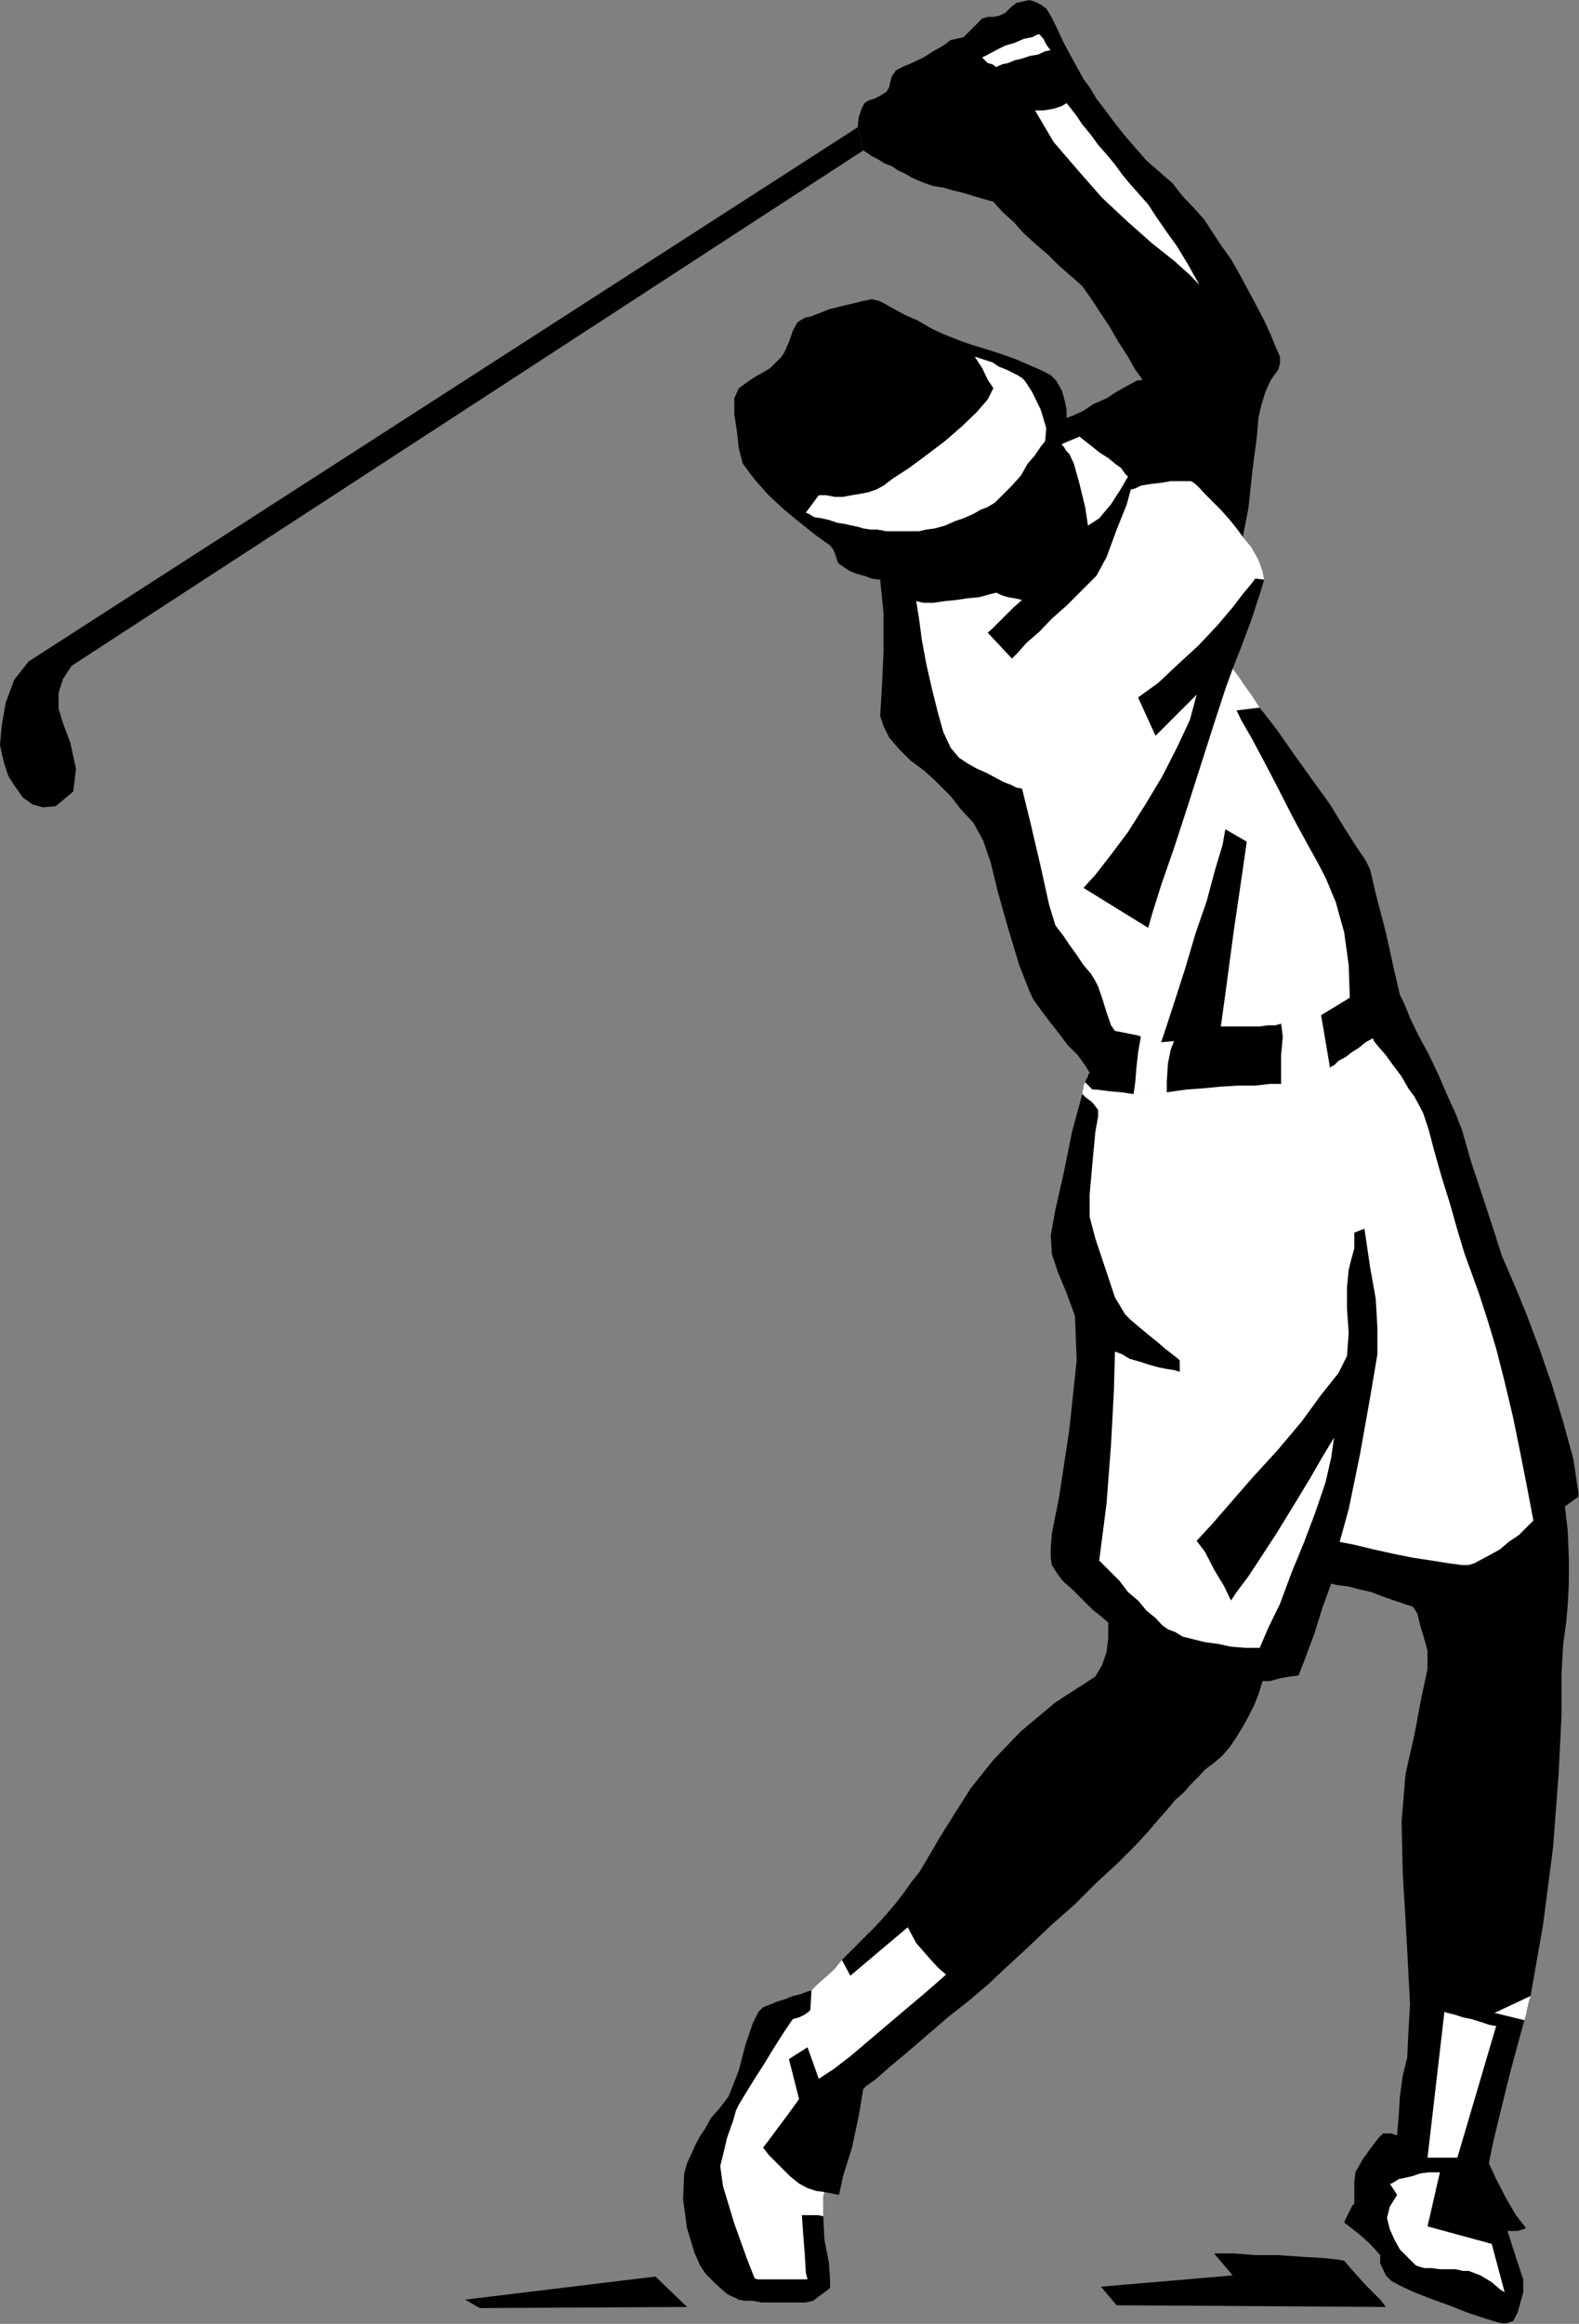 <?xml version="1.0" encoding="UTF-8" standalone="no"?>
<svg
   xmlns:ooo="http://xml.openoffice.org/svg/export"
   xmlns:dc="http://purl.org/dc/elements/1.1/"
   xmlns:cc="http://creativecommons.org/ns#"
   xmlns:rdf="http://www.w3.org/1999/02/22-rdf-syntax-ns#"
   xmlns:svg="http://www.w3.org/2000/svg"
   xmlns="http://www.w3.org/2000/svg"
   xmlns:sodipodi="http://sodipodi.sourceforge.net/DTD/sodipodi-0.dtd"
   xmlns:inkscape="http://www.inkscape.org/namespaces/inkscape"
   version="1.2"
   width="28.04mm"
   height="41.25mm"
   viewBox="0 0 2804 4125"
   preserveAspectRatio="xMidYMid"
   xml:space="preserve"
   id="svg97"
   sodipodi:docname="golfswng.svg"
   style="fill-rule:evenodd;stroke-width:28.222;stroke-linejoin:round"
   inkscape:version="0.92.5 (2060ec1f9f, 2020-04-08)"><rect x="0" y="0" width="2804" height="4125" fill="#808080" stroke="none"/><sodipodi:namedview
   pagecolor="#ffffff"
   bordercolor="#666666"
   borderopacity="1"
   objecttolerance="10"
   gridtolerance="10"
   guidetolerance="10"
   inkscape:pageopacity="0"
   inkscape:pageshadow="2"
   inkscape:window-width="664"
   inkscape:window-height="487"
   id="namedview99"
   showgrid="false"
   inkscape:zoom="0.2102413"
   inkscape:cx="52.988977"
   inkscape:cy="77.933857"
   inkscape:window-x="0"
   inkscape:window-y="0"
   inkscape:window-maximized="0"
   inkscape:current-layer="svg97" />
 <defs
   class="ClipPathGroup"
   id="defs8">
  <clipPath
   id="presentation_clip_path"
   clipPathUnits="userSpaceOnUse">
   <rect
   x="0"
   y="0"
   width="21000"
   height="29700"
   id="rect2" />
  </clipPath>
  <clipPath
   id="presentation_clip_path_shrink"
   clipPathUnits="userSpaceOnUse">
   <rect
   x="21"
   y="29"
   width="20958"
   height="29641"
   id="rect5" />
  </clipPath>
 </defs>
 <defs
   class="TextShapeIndex"
   id="defs12">
  <g
   ooo:slide="id1"
   ooo:id-list="id3"
   id="g10" />
 </defs>
 <defs
   class="EmbeddedBulletChars"
   id="defs44">
  <g
   id="bullet-char-template-57356"
   transform="matrix(4.8828125e-4,0,0,-4.8828125e-4,0,0)">
   <path
   d="M 580,1141 1163,571 580,0 -4,571 Z"
   id="path14"
   inkscape:connector-curvature="0" />
  </g>
  <g
   id="bullet-char-template-57354"
   transform="matrix(4.8828125e-4,0,0,-4.8828125e-4,0,0)">
   <path
   d="M 8,1128 H 1137 V 0 H 8 Z"
   id="path17"
   inkscape:connector-curvature="0" />
  </g>
  <g
   id="bullet-char-template-10146"
   transform="matrix(4.8828125e-4,0,0,-4.8828125e-4,0,0)">
   <path
   d="M 174,0 602,739 174,1481 1456,739 Z M 1358,739 309,1346 659,739 Z"
   id="path20"
   inkscape:connector-curvature="0" />
  </g>
  <g
   id="bullet-char-template-10132"
   transform="matrix(4.8828125e-4,0,0,-4.8828125e-4,0,0)">
   <path
   d="M 2015,739 1276,0 H 717 l 543,543 H 174 v 393 h 1086 l -543,545 h 557 z"
   id="path23"
   inkscape:connector-curvature="0" />
  </g>
  <g
   id="bullet-char-template-10007"
   transform="matrix(4.8828125e-4,0,0,-4.8828125e-4,0,0)">
   <path
   d="m 0,-2 c -7,16 -16,29 -25,39 l 381,530 c -94,256 -141,385 -141,387 0,25 13,38 40,38 9,0 21,-2 34,-5 21,4 42,12 65,25 l 27,-13 111,-251 280,301 64,-25 24,25 c 21,-10 41,-24 62,-43 C 886,937 835,863 770,784 769,783 710,716 594,584 L 774,223 c 0,-27 -21,-55 -63,-84 l 16,-20 C 717,90 699,76 672,76 641,76 570,178 457,381 L 164,-76 c -22,-34 -53,-51 -92,-51 -42,0 -63,17 -64,51 -7,9 -10,24 -10,44 0,9 1,19 2,30 z"
   id="path26"
   inkscape:connector-curvature="0" />
  </g>
  <g
   id="bullet-char-template-10004"
   transform="matrix(4.8828125e-4,0,0,-4.8828125e-4,0,0)">
   <path
   d="M 285,-33 C 182,-33 111,30 74,156 52,228 41,333 41,471 c 0,78 14,145 41,201 34,71 87,106 158,106 53,0 88,-31 106,-94 l 23,-176 c 8,-64 28,-97 59,-98 l 735,706 c 11,11 33,17 66,17 42,0 63,-15 63,-46 V 965 c 0,-36 -10,-64 -30,-84 L 442,47 C 390,-6 338,-33 285,-33 Z"
   id="path29"
   inkscape:connector-curvature="0" />
  </g>
  <g
   id="bullet-char-template-9679"
   transform="matrix(4.8828125e-4,0,0,-4.8828125e-4,0,0)">
   <path
   d="M 813,0 C 632,0 489,54 383,161 276,268 223,411 223,592 c 0,181 53,324 160,431 106,107 249,161 430,161 179,0 323,-54 432,-161 108,-107 162,-251 162,-431 0,-180 -54,-324 -162,-431 C 1136,54 992,0 813,0 Z"
   id="path32"
   inkscape:connector-curvature="0" />
  </g>
  <g
   id="bullet-char-template-8226"
   transform="matrix(4.8828125e-4,0,0,-4.8828125e-4,0,0)">
   <path
   d="m 346,457 c -73,0 -137,26 -191,78 -54,51 -81,114 -81,188 0,73 27,136 81,188 54,52 118,78 191,78 73,0 134,-26 185,-79 51,-51 77,-114 77,-187 0,-75 -25,-137 -76,-188 -50,-52 -112,-78 -186,-78 z"
   id="path35"
   inkscape:connector-curvature="0" />
  </g>
  <g
   id="bullet-char-template-8211"
   transform="matrix(4.8828125e-4,0,0,-4.8828125e-4,0,0)">
   <path
   d="M -4,459 H 1135 V 606 H -4 Z"
   id="path38"
   inkscape:connector-curvature="0" />
  </g>
  <g
   id="bullet-char-template-61548"
   transform="matrix(4.8828125e-4,0,0,-4.8828125e-4,0,0)">
   <path
   d="m 173,740 c 0,163 58,303 173,419 116,115 255,173 419,173 163,0 302,-58 418,-173 116,-116 174,-256 174,-419 0,-163 -58,-303 -174,-418 C 1067,206 928,148 765,148 601,148 462,206 346,322 231,437 173,577 173,740 Z"
   id="path41"
   inkscape:connector-curvature="0" />
  </g>
 </defs>
 <g
   id="g49"
   transform="translate(-9098,-12787)">
  <g
   id="id2"
   class="Master_Slide">
   <g
   id="bg-id2"
   class="Background" />
   <g
   id="bo-id2"
   class="BackgroundObjects" />
  </g>
 </g>
 <g
   class="SlideGroup"
   id="g95"
   transform="translate(-9098,-12787)">
  <g
   id="g93">
   <g
   id="container-id1">
    <g
   id="id1"
   class="Slide"
   clip-path="url(#presentation_clip_path)">
     <g
   class="Page"
   id="g89">
      <g
   class="Graphic"
   id="g87">
       <g
   id="id3">
        <rect
   class="BoundingBox"
   x="9098"
   y="12787"
   width="2804"
   height="4125"
   id="rect51"
   style="fill:none;stroke:none" />
        <defs
   id="defs56">
         <clipPath
   id="clip_path_1"
   clipPathUnits="userSpaceOnUse">
          <path
   d="m 9098,12787 h 2803 v 4124 H 9098 Z"
   id="path53"
   inkscape:connector-curvature="0" />
         </clipPath>
        </defs>
        <g
   clip-path="url(#clip_path_1)"
   id="g84">
         <path
   d="m 10631,13054 -10,-41 2,-18 5,-15 5,-10 8,-5 10,-3 10,-5 11,-7 5,-8 2,-10 3,-10 7,-10 11,-6 17,-7 21,-10 17,-11 13,-7 8,-5 10,-8 10,-2 13,-3 10,-10 13,-13 10,-10 10,-3 h 10 l 10,-2 11,-5 5,-5 5,-5 10,-8 10,-2 13,-3 10,3 10,5 10,7 8,13 10,20 13,28 18,33 17,31 11,15 12,20 16,21 15,20 18,23 20,23 20,23 23,20 23,20 18,23 20,21 18,20 15,23 15,23 18,25 16,28 15,28 15,28 13,25 12,26 8,20 8,18 v 13 l -3,10 -13,18 -10,22 -7,23 -5,21 -3,35 -8,61 -7,66 -10,51 15,18 13,23 7,20 3,15 -8,26 -15,46 -18,48 -15,38 10,13 10,15 13,18 15,23 31,40 30,43 33,46 31,43 25,41 23,36 15,22 8,16 10,43 18,69 15,68 10,43 8,16 10,25 15,31 18,33 18,38 15,35 15,33 11,28 17,59 21,63 20,61 13,41 10,23 15,35 20,49 21,56 23,66 20,66 18,66 10,66 -25,18 5,43 2,48 v 46 l -2,38 -3,33 -5,36 -3,53 v 74 l -5,101 -10,133 -18,139 -22,125 -3,10 -3,13 -2,10 -3,10 -25,92 -18,73 -13,54 -7,35 13,28 17,33 18,31 18,23 -5,2 -10,3 h -10 -8 l 8,25 10,31 10,30 v 23 l -5,18 -5,18 -8,15 -15,5 -13,-3 -23,-7 -30,-10 -33,-13 -36,-13 -30,-12 -23,-11 -13,-7 -10,-10 -5,-11 -5,-10 v -15 l -18,-20 -18,-16 -15,-12 -13,-10 5,-11 5,-10 5,-10 3,-2 v -18 -21 l 2,-17 6,-11 7,-12 15,-21 13,-17 8,-8 h 7 8 l 8,3 h 2 l 3,-36 2,-33 5,-36 8,-33 2,-43 3,-53 -3,-54 -2,-40 -3,-54 -5,-84 -2,-91 7,-84 16,-71 12,-64 11,-51 v -33 l -6,-22 -7,-23 -5,-21 -8,-12 -15,-5 -18,-6 -20,-7 -21,-8 -22,-5 -18,-5 -18,-2 -13,-3 -15,41 -15,48 -16,43 -12,31 -16,2 -17,3 -18,5 h -13 l -7,23 -8,20 -10,20 -10,18 -11,18 -12,18 -13,15 -15,13 -16,12 -12,13 -13,13 -13,15 -15,13 -15,18 -15,17 -18,21 -23,25 -31,31 -38,35 -38,38 -43,38 -41,39 -38,35 -33,31 -33,28 -38,30 -36,31 -35,30 -31,26 -25,22 -18,13 -5,5 -8,48 -12,56 -16,51 -7,33 -26,-5 -2,8 v 10 13 12 l 2,41 8,41 2,33 v 12 l -7,6 -10,7 -13,10 -13,3 h -10 -15 -15 -18 -21 l -15,-3 h -15 l -10,-2 -21,-10 -20,-18 -18,-18 -10,-15 -10,-23 -13,-43 -7,-51 2,-46 5,-18 8,-17 7,-16 8,-15 10,-15 10,-18 16,-18 15,-20 18,-46 12,-46 13,-38 10,-20 8,-8 13,-5 12,-5 16,-5 12,-5 13,-3 13,-5 7,-2 13,-13 15,-13 13,-12 13,-16 20,-20 20,-20 21,-21 18,-20 17,-20 16,-21 12,-17 13,-16 15,-25 21,-36 25,-40 31,-49 40,-50 49,-51 61,-51 71,-46 12,-20 8,-23 3,-25 v -28 l -13,-11 -15,-12 -13,-13 -13,-13 -12,-12 -13,-11 -8,-10 -5,-7 -8,-13 -2,-13 v -18 l 2,-25 13,-66 18,-119 13,-122 -3,-79 -15,-41 -15,-36 -11,-33 -2,-33 8,-45 15,-66 15,-74 18,-66 v -5 l 2,-5 v -5 l 3,-6 2,-5 3,-5 v -2 l 3,-5 -8,-13 -13,-18 -18,-18 -15,-20 -18,-23 -15,-20 -13,-18 -7,-15 -18,-46 -20,-66 -18,-64 -13,-53 -13,-38 -17,-31 -23,-25 -18,-23 -13,-13 -15,-15 -20,-18 -23,-17 -21,-21 -17,-20 -10,-20 -6,-18 3,-48 3,-67 v -68 l -6,-59 -15,-2 -13,-5 -12,-3 -13,-5 -8,-5 -7,-5 -5,-3 -3,-5 -2,-7 -3,-8 -2,-5 -6,-8 -10,-7 -18,-13 -25,-20 -28,-23 -28,-26 -25,-28 -21,-28 -7,-27 -3,-28 -5,-33 v -28 l 8,-18 7,-5 11,-8 12,-8 13,-7 13,-8 10,-10 10,-10 5,-8 8,-18 7,-20 8,-15 13,-8 10,-2 13,-5 20,-8 20,-5 21,-5 20,-5 15,-3 13,3 10,5 18,10 18,10 23,10 22,13 21,10 20,8 18,7 18,6 23,7 25,8 28,10 23,10 23,10 15,8 10,10 10,18 5,18 3,15 v 15 l 13,-5 17,-8 18,-12 23,-10 20,-13 18,-10 15,-8 11,-2 -13,-18 -13,-23 -18,-28 -15,-26 -18,-27 -15,-23 -15,-21 -13,-12 -13,-11 -17,-15 -18,-18 -20,-17 -23,-21 -18,-20 -20,-18 -16,-18 -25,-7 -26,-8 -20,-5 -18,-5 -18,-3 -15,-5 -12,-5 -11,-5 -12,-7 -13,-6 -10,-7 -13,-5 -13,-8 -10,-5 -7,-5 z"
   id="path58"
   inkscape:connector-curvature="0"
   style="fill:#000000;stroke:none" />
         <path
   d="m 9924,16869 338,-41 56,54 -368,2 z"
   id="path60"
   inkscape:connector-curvature="0"
   style="fill:#000000;stroke:none" />
         <path
   d="m 11053,16846 234,-20 -33,-39 h 10 25 l 38,3 h 41 l 43,3 36,2 28,3 10,2 13,15 25,28 26,26 10,13 -478,-3 z"
   id="path62"
   inkscape:connector-curvature="0"
   style="fill:#000000;stroke:none" />
         <path
   d="m 9149,13961 1472,-948 10,41 -1406,915 -15,23 -8,25 v 28 l 8,26 13,35 10,46 -5,40 -31,26 -23,2 -18,-5 -17,-12 -13,-18 -13,-20 -7,-21 -5,-20 -3,-15 3,-33 7,-41 15,-41 z"
   id="path64"
   inkscape:connector-curvature="0"
   style="fill:#000000;stroke:none" />
         <path
   d="m 11805,16373 3,-10 2,-10 3,-13 3,-10 -64,30 z"
   id="path66"
   inkscape:connector-curvature="0"
   style="fill:#ffffff;stroke:none" />
         <path
   d="m 10562,16678 -2,8 v 10 13 12 l -10,-2 h -13 -10 -5 l 2,30 3,38 2,34 3,12 h -15 -16 -15 -13 -12 -11 -7 l -5,-2 -13,-33 -23,-64 -20,-66 -5,-36 5,-20 7,-30 11,-31 5,-18 5,-10 12,-20 16,-26 18,-28 17,-28 16,-25 12,-18 5,-7 11,-3 10,-5 7,-5 3,-3 2,-35 13,-13 15,-13 13,-12 13,-16 15,28 102,-86 15,28 20,23 18,20 15,13 -17,15 -23,20 -31,26 -33,28 -33,28 -33,28 -30,23 -26,17 -20,-56 -33,21 18,71 -18,25 -21,28 -17,23 -8,10 10,13 13,13 13,13 12,12 16,13 15,8 15,5 z"
   id="path68"
   inkscape:connector-curvature="0"
   style="fill:#ffffff;stroke:none" />
         <path
   d="m 11663,16358 5,2 13,3 15,5 15,3 16,5 15,5 10,2 h 3 l -69,234 h -53 z"
   id="path70"
   inkscape:connector-curvature="0"
   style="fill:#ffffff;stroke:none" />
         <path
   d="m 11655,16643 -22,96 114,31 23,86 -8,-5 -15,-13 -20,-12 -21,-8 h -10 l -13,-3 h -12 -16 l -15,-2 h -13 l -10,-3 -5,-2 -5,-5 -10,-10 -13,-13 -10,-18 -8,-18 -5,-20 5,-20 13,-21 -13,-20 h 3 l 5,-3 8,-5 10,-2 13,-3 15,-5 15,-2 z"
   id="path72"
   inkscape:connector-curvature="0"
   style="fill:#ffffff;stroke:none" />
         <path
   d="m 10984,13575 31,-13 10,8 13,10 12,10 16,10 12,10 11,8 7,10 5,5 -12,21 -18,28 -21,25 -20,13 -5,-33 -10,-41 -10,-36 -8,-17 -5,-5 -5,-8 -3,-3 z"
   id="path74"
   inkscape:connector-curvature="0"
   style="fill:#ffffff;stroke:none" />
         <path
   d="m 10529,13697 23,-31 h 13 l 15,3 h 15 l 16,-3 12,-2 16,-3 15,-5 13,-7 17,-13 28,-18 31,-23 33,-25 30,-26 26,-25 20,-23 10,-20 -10,-15 -10,-21 -10,-15 -3,-5 15,5 16,5 12,8 13,5 10,5 10,5 8,5 5,5 13,20 15,31 10,33 -2,23 -8,10 -10,15 -13,15 -12,21 -16,18 -15,15 -15,15 -13,8 -13,5 -12,7 -18,8 -15,5 -18,8 -18,5 -15,2 -13,3 h -13 -15 -15 -15 l -16,-3 h -12 l -13,-2 -10,-3 -10,-2 -13,-3 -13,-2 -15,-5 -13,-3 -13,-2 -10,-6 z"
   id="path76"
   inkscape:connector-curvature="0"
   style="fill:#ffffff;stroke:none" />
         <path
   d="m 10936,12983 33,56 43,50 43,49 46,43 43,38 39,31 28,25 17,18 -20,-36 -20,-33 -18,-25 -18,-26 -15,-23 -15,-17 -16,-18 -15,-18 -13,-18 -15,-18 -15,-17 -13,-18 -15,-18 -10,-15 -10,-13 -8,-10 -8,5 -15,5 -18,3 z"
   id="path78"
   inkscape:connector-curvature="0"
   style="fill:#ffffff;stroke:none" />
         <path
   d="m 10842,12889 10,-5 15,-8 16,-8 17,-5 16,-7 15,-3 10,-5 h 3 l 7,8 5,10 5,7 3,3 -10,2 -13,6 -13,2 -15,5 -13,3 -12,5 -10,2 -11,5 -7,-5 -8,-2 -5,-5 z"
   id="path80"
   inkscape:connector-curvature="0"
   style="fill:#ffffff;stroke:none" />
         <path
   d="m 11170,14726 13,-2 22,-3 28,-2 31,-3 33,-2 h 30 l 26,-3 h 20 v -20 -31 l 3,-33 -3,-23 -10,3 h -13 l -15,2 h -15 -15 -16 -12 -11 l 8,-58 15,-112 16,-109 7,-49 -38,-22 -5,28 -13,43 -15,56 -20,58 -18,61 -18,56 -15,46 -10,30 23,-2 -6,15 -5,25 -2,31 v 20 l -59,3 3,-21 2,-25 3,-28 5,-28 -5,-2 -15,-3 -15,-3 -11,-2 -7,-10 -8,-23 -8,-26 -7,-20 -5,-10 -8,-13 -13,-15 -12,-18 -13,-18 -10,-15 -10,-13 -5,-7 -11,-36 -15,-68 -18,-77 -15,-61 -10,-2 -10,-5 -13,-5 -15,-8 -15,-8 -16,-7 -18,-10 -15,-10 -15,-18 -13,-28 -10,-36 -10,-40 -10,-44 -8,-43 -5,-38 -5,-31 13,3 h 17 l 21,-3 20,-2 20,-3 21,-2 18,-5 12,-3 11,5 10,3 12,2 13,3 -15,13 -20,20 -18,18 -8,7 43,46 10,-10 16,-18 23,-20 22,-23 26,-23 23,-23 18,-18 12,-12 18,-33 18,-49 18,-45 7,-26 8,-2 10,-5 18,-3 18,-2 17,-3 h 16 12 8 l 5,3 8,7 12,13 13,13 15,15 16,18 12,15 11,15 15,18 13,23 7,20 3,15 -16,-2 -5,7 -15,18 -20,26 -28,33 -33,35 -36,33 -35,33 -36,26 31,68 73,-73 -12,45 -23,49 -26,51 -30,50 -31,49 -30,40 -28,36 -21,23 115,71 7,-25 16,-51 23,-66 25,-77 25,-78 23,-72 18,-55 13,-36 10,13 10,15 13,18 15,23 -41,5 8,17 18,31 23,43 25,48 26,51 25,46 20,36 13,25 18,43 15,54 8,58 2,58 -51,31 16,94 2,-3 5,-2 8,-8 13,-7 10,-8 13,-8 12,-10 13,-7 2,5 8,10 13,15 13,18 15,20 12,21 11,15 7,13 8,15 10,30 10,38 13,46 15,48 13,46 13,43 12,33 13,36 15,46 16,53 15,59 15,63 13,64 12,61 11,58 -13,13 -13,13 -18,12 -15,13 -18,10 -15,8 -13,7 -10,3 h -12 l -23,-3 -31,-5 -33,-5 -35,-7 -36,-8 -33,-8 -26,-5 16,-58 20,-97 18,-101 13,-77 v -48 l -3,-51 -10,-56 -10,-68 -18,7 v 10 18 l -5,18 -5,20 -3,31 v 38 l 3,43 -3,41 -15,30 -31,39 -35,48 -43,51 -44,48 -40,46 -33,38 -26,28 15,20 16,31 18,30 12,25 10,-15 21,-28 23,-35 28,-43 30,-49 28,-46 23,-40 20,-33 -5,35 -10,44 -18,53 -20,53 -23,56 -20,54 -21,43 -15,35 h -25 l -26,-2 -23,-5 -23,-3 -20,-5 -20,-5 -13,-8 -13,-5 -10,-7 -12,-13 -16,-13 -15,-18 -18,-15 -15,-20 -18,-18 -18,-18 13,-101 8,-105 5,-94 2,-71 13,5 13,8 18,5 15,5 18,5 15,3 13,2 10,3 v -20 l -3,-3 -10,-8 -13,-10 -15,-13 -15,-12 -18,-15 -13,-11 -10,-10 -18,-30 -17,-51 -18,-54 -10,-38 v -40 l 5,-56 5,-54 5,-28 v -12 l -10,-13 -13,-10 -5,-5 v -5 l 2,-5 v -5 l 3,-6 13,13 h 7 l 23,3 23,2 20,3 z"
   id="path82"
   inkscape:connector-curvature="0"
   style="fill:#ffffff;stroke:none" />
        </g>
       </g>
      </g>
     </g>
    </g>
   </g>
  </g>
 </g>
</svg>